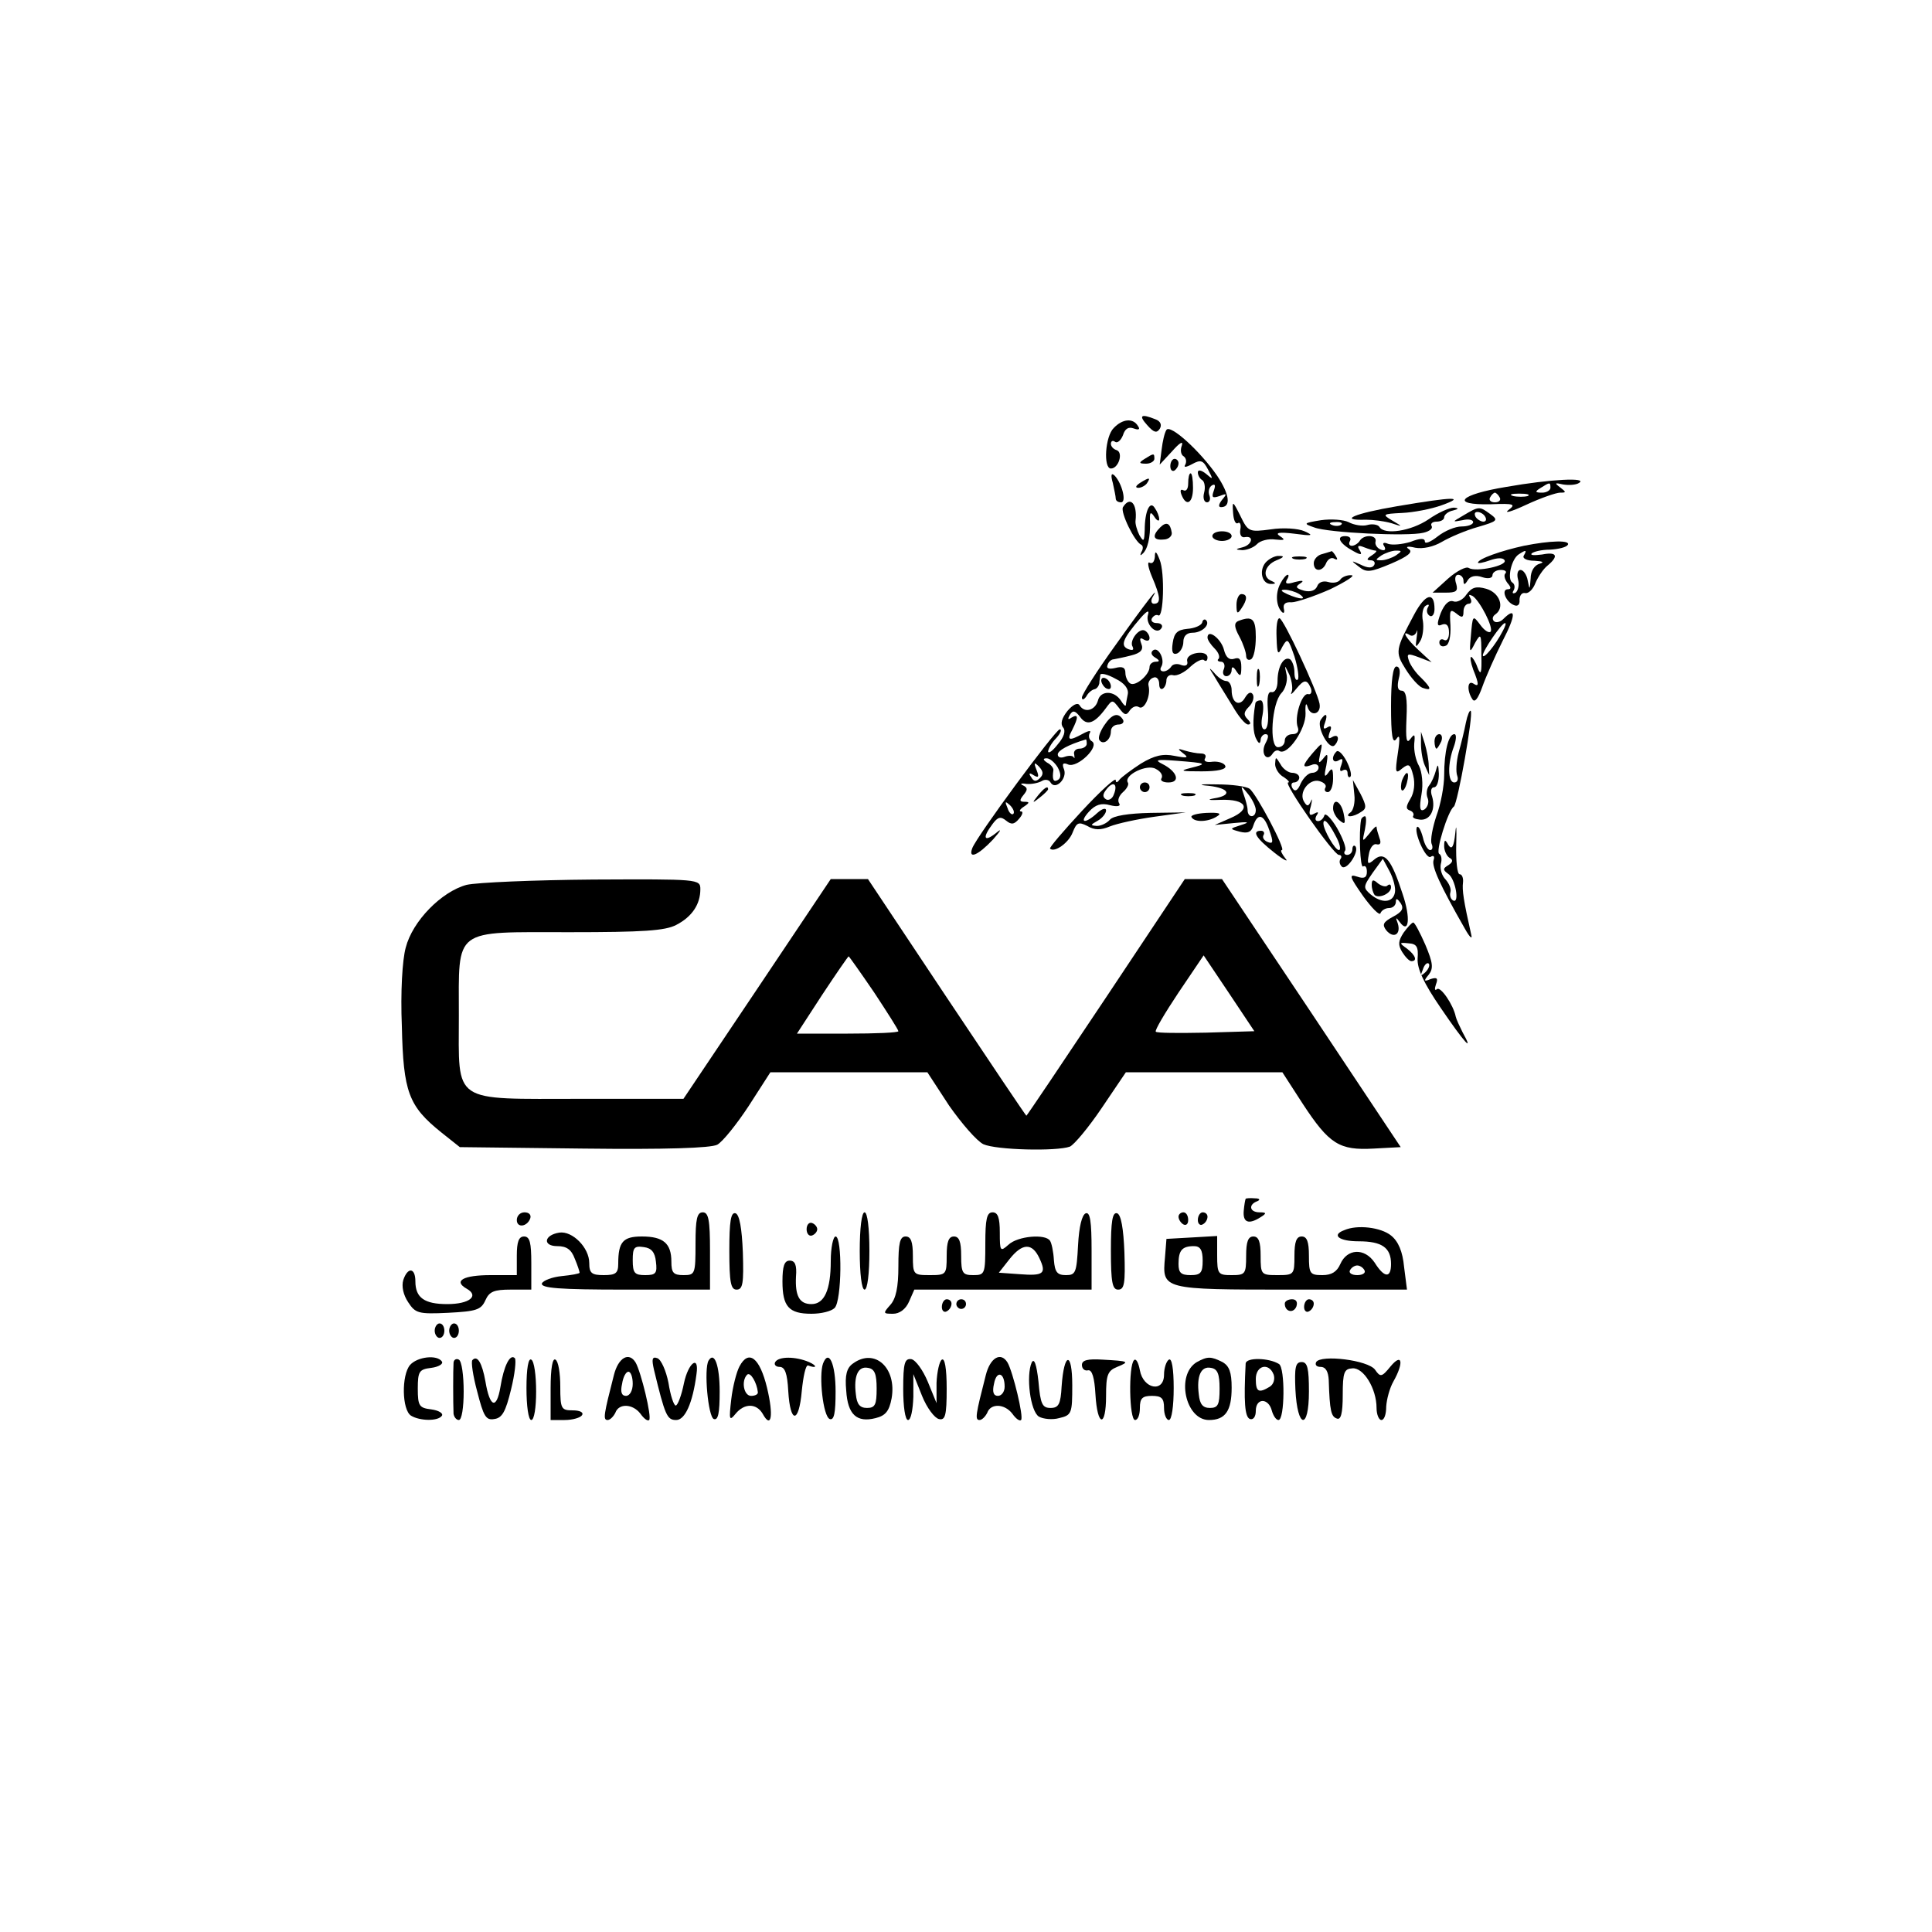<?xml version="1.0" standalone="no"?>
<!DOCTYPE svg PUBLIC "-//W3C//DTD SVG 20010904//EN"
 "http://www.w3.org/TR/2001/REC-SVG-20010904/DTD/svg10.dtd">
<svg version="1.0" xmlns="http://www.w3.org/2000/svg"
 width="400pt" height="400pt" viewBox="0 0 400 400"
 preserveAspectRatio="xMidYMid meet">

<g transform="translate(0,400) scale(0.1,-0.1)"
fill="#000000" stroke="none">
<path d="M2375 3120 c14 -16 20 -17 26 -8 5 8 2 16 -9 20 -30 12 -35 8 -17
-12z"/>
<path d="M2306 3114 c-18 -17 -22 -84 -6 -84 16 0 26 33 12 38 -7 2 -12 8 -12
13 0 6 4 8 9 4 5 -3 12 4 16 14 4 13 11 18 22 14 11 -4 14 -2 9 5 -10 17 -32
15 -50 -4z"/>
<path d="M2415 3110 c-4 -6 -8 -24 -10 -41 l-4 -31 26 28 c15 17 23 22 20 12
-4 -10 -2 -20 4 -23 5 -4 6 -11 3 -17 -4 -6 1 -6 14 1 18 10 23 8 33 -11 11
-21 11 -22 -4 -9 -10 8 -17 9 -17 3 0 -6 4 -13 9 -16 5 -3 7 -15 4 -26 -3 -11
0 -20 6 -20 5 0 8 6 5 14 -3 8 -1 17 5 21 7 4 8 0 4 -11 -5 -14 -3 -16 12 -11
15 6 16 5 5 -8 -7 -9 -8 -15 -2 -15 21 0 18 26 -8 65 -36 52 -97 107 -105 95z"/>
<path d="M2370 3050 c-13 -8 -12 -10 3 -10 9 0 17 5 17 10 0 12 -1 12 -20 0z"/>
<path d="M2423 3035 c0 -8 4 -12 9 -9 4 3 8 9 8 15 0 5 -4 9 -8 9 -5 0 -9 -7
-9 -15z"/>
<path d="M2304 3000 c3 -14 6 -28 6 -32 0 -5 5 -8 11 -8 12 0 2 39 -13 55 -7
7 -9 2 -4 -15z"/>
<path d="M2460 2999 c0 -11 -4 -17 -10 -14 -6 3 -7 -1 -4 -9 10 -26 24 -18 24
14 0 17 -2 30 -5 30 -3 0 -5 -9 -5 -21z"/>
<path d="M2360 3000 c-9 -6 -10 -10 -3 -10 6 0 15 5 18 10 8 12 4 12 -15 0z"/>
<path d="M3119 2992 c-98 -16 -118 -38 -32 -36 48 2 52 0 36 -12 -10 -8 7 -3
37 11 30 14 62 25 70 25 13 0 13 1 0 11 -12 9 -11 10 6 6 12 -2 27 -1 33 3 20
12 -59 8 -150 -8z m91 -2 c0 -5 -8 -10 -17 -10 -15 0 -16 2 -3 10 19 12 20 12
20 0z m-105 -20 c3 -5 -1 -10 -10 -10 -9 0 -13 5 -10 10 3 6 8 10 10 10 2 0 7
-4 10 -10z m58 3 c-7 -2 -21 -2 -30 0 -10 3 -4 5 12 5 17 0 24 -2 18 -5z"/>
<path d="M2893 2952 c-89 -15 -124 -30 -65 -28 15 0 38 -3 52 -7 25 -8 25 -8
3 5 -22 13 -21 14 20 16 23 1 60 8 82 16 50 18 26 18 -92 -2z"/>
<path d="M2325 2950 c-6 -10 24 -72 38 -78 4 -2 4 -9 0 -15 -3 -7 -2 -8 2 -4
11 9 17 34 16 67 -1 20 1 22 9 10 5 -8 10 -10 10 -5 0 6 -4 16 -9 23 -10 17
-21 -6 -21 -46 -1 -23 -2 -25 -11 -10 -5 10 -9 24 -8 30 4 35 -11 52 -26 28z"/>
<path d="M2553 2938 c1 -15 5 -24 10 -21 4 3 7 -3 5 -13 -2 -11 2 -18 10 -16
19 3 14 -16 -5 -21 -16 -4 -16 -5 -1 -6 9 0 23 5 30 12 7 8 25 12 38 10 20 -2
22 -1 10 7 -11 7 -2 9 30 5 37 -5 41 -4 21 5 -13 6 -45 8 -70 4 -45 -6 -47 -5
-63 28 -16 32 -17 32 -15 6z"/>
<path d="M2958 2925 c-37 -25 -92 -33 -102 -16 -3 5 -15 7 -25 4 -10 -3 -28 0
-39 6 -10 5 -36 7 -57 4 -37 -6 -37 -7 -14 -15 28 -11 194 -19 226 -11 13 3
20 9 17 14 -3 5 2 9 10 9 9 0 16 4 16 9 0 5 8 12 18 14 12 3 13 5 2 6 -9 0
-32 -10 -52 -24z m-181 -11 c-3 -3 -12 -4 -19 -1 -8 3 -5 6 6 6 11 1 17 -2 13
-5z"/>
<path d="M3030 2933 c-24 -14 -24 -14 -2 -10 12 3 22 1 22 -4 0 -5 -11 -9 -24
-9 -13 0 -35 -9 -50 -21 -14 -11 -26 -16 -26 -10 0 7 -10 7 -30 -1 -17 -5 -37
-7 -46 -4 -9 4 -13 2 -8 -5 4 -7 1 -10 -7 -7 -8 3 -13 11 -11 17 3 14 -25 15
-33 1 -3 -5 -11 -10 -16 -10 -6 0 -7 5 -4 10 3 6 -1 10 -10 10 -20 0 -11 -16
17 -31 16 -9 19 -8 13 2 -6 9 -3 11 9 6 10 -4 21 -7 24 -7 4 0 0 -5 -8 -10
-11 -7 -11 -10 -2 -10 7 0 10 -5 7 -10 -4 -7 -14 -6 -28 1 -20 9 -21 9 -4 -4
16 -13 24 -12 67 6 35 15 46 24 37 30 -8 5 -3 7 13 3 16 -3 38 2 55 12 17 10
50 24 75 31 41 12 43 14 25 27 -22 16 -23 16 -55 -3z m45 -3 c3 -5 2 -10 -4
-10 -5 0 -13 5 -16 10 -3 6 -2 10 4 10 5 0 13 -4 16 -10z m-185 -80 c-8 -5
-22 -10 -30 -10 -13 0 -13 1 0 10 8 5 22 10 30 10 13 0 13 -1 0 -10z"/>
<path d="M2402 2908 c-17 -17 -15 -27 7 -25 10 0 18 7 17 14 -3 20 -11 24 -24
11z"/>
<path d="M2510 2890 c0 -5 9 -10 20 -10 11 0 20 5 20 10 0 6 -9 10 -20 10 -11
0 -20 -4 -20 -10z"/>
<path d="M3155 2870 c-46 -10 -95 -27 -95 -35 0 -2 11 0 25 5 14 5 27 6 30 0
7 -11 -59 -25 -74 -16 -5 4 -25 -6 -43 -22 l-32 -29 27 0 c22 0 26 3 22 18 -4
11 -2 19 4 19 6 0 11 -6 11 -12 0 -10 3 -9 9 1 5 8 16 11 30 6 12 -4 21 -2 21
4 0 6 8 11 17 11 9 0 13 -3 10 -7 -4 -3 -2 -12 4 -20 8 -9 8 -13 1 -13 -15 0
-4 -27 13 -33 7 -3 12 1 11 11 0 9 5 16 12 14 7 -1 16 8 21 21 5 12 16 29 25
36 24 20 19 29 -11 23 -16 -2 -25 -2 -22 2 4 4 21 8 38 8 18 1 34 5 37 10 6
10 -36 9 -91 -2z m0 -20 c-4 -6 6 -11 22 -11 17 -1 21 -3 11 -6 -11 -3 -19
-15 -19 -31 -2 -24 -2 -24 -6 -4 -2 12 -9 22 -15 22 -6 0 -8 -9 -5 -20 3 -11
0 -23 -5 -27 -6 -3 -8 -1 -4 5 3 6 2 13 -3 16 -11 7 -2 48 13 58 15 10 18 10
11 -2z"/>
<path d="M2391 2847 c-1 -10 -5 -15 -11 -12 -5 3 -3 -10 5 -29 18 -42 19 -56
4 -56 -5 0 -7 6 -3 13 18 30 -12 -8 -76 -98 -39 -54 -70 -103 -70 -109 0 -6 4
-5 9 2 4 8 12 14 17 15 5 1 9 7 10 12 0 6 2 13 2 18 1 4 15 1 31 -8 19 -9 28
-21 26 -32 -2 -10 -4 -20 -4 -23 -1 -3 -5 1 -10 9 -14 22 -43 22 -48 0 -6 -20
-28 -26 -38 -9 -4 6 -14 1 -25 -12 -12 -15 -15 -27 -9 -34 6 -7 2 -20 -11 -35
-10 -13 -19 -20 -20 -15 0 5 7 18 17 28 9 10 12 18 7 18 -9 -1 -171 -220 -181
-246 -9 -24 12 -15 43 18 16 18 19 24 7 14 -26 -21 -30 -11 -8 18 11 15 17 16
28 7 11 -9 17 -8 27 4 7 8 9 15 4 15 -5 0 -2 5 6 10 12 8 12 10 1 10 -10 0
-11 3 -2 14 9 11 9 15 -1 20 -7 3 -4 5 7 3 11 -1 25 2 32 6 6 4 15 3 18 -3 10
-17 35 8 28 27 -5 12 -2 15 9 10 19 -7 65 37 49 48 -6 3 -8 11 -5 17 4 6 -1 6
-14 -1 -29 -16 -34 -14 -22 8 13 26 13 34 -2 25 -7 -5 -8 -3 -3 6 6 10 11 9
21 -4 14 -20 30 -14 53 17 14 19 14 19 28 1 11 -15 15 -16 22 -5 5 7 13 11 19
7 11 -7 25 23 20 44 -2 7 3 15 10 17 6 3 12 -3 12 -13 0 -19 15 -10 15 9 1 7
7 11 14 9 8 -2 24 6 36 18 12 11 25 17 28 13 4 -3 7 -1 7 6 0 7 -9 11 -22 9
-13 -2 -22 -9 -20 -17 2 -8 -3 -11 -12 -8 -9 4 -18 2 -21 -3 -4 -6 -11 -10
-16 -10 -6 0 -8 4 -5 9 9 14 -5 42 -16 35 -6 -4 -5 -10 3 -15 10 -6 11 -9 2
-9 -7 0 -13 -5 -13 -11 0 -16 -29 -41 -40 -34 -5 3 -10 13 -10 22 0 11 -6 14
-21 10 -13 -3 -19 -1 -16 6 2 7 8 12 13 12 5 1 21 4 36 8 20 5 26 12 21 24 -4
11 -3 14 5 9 7 -4 12 -3 12 3 0 5 -4 12 -9 15 -12 8 -34 -21 -26 -33 3 -7 0
-8 -9 -5 -17 7 -12 21 25 64 13 15 19 18 16 8 -7 -20 18 -45 28 -28 3 5 -1 10
-10 10 -9 0 -13 5 -10 10 4 6 9 8 13 6 11 -7 14 88 3 115 -7 18 -10 20 -10 6z
m-141 -387 c0 -5 -7 -10 -15 -10 -8 0 -13 -6 -11 -12 1 -7 1 -10 -1 -6 -2 4
-11 4 -19 1 -8 -3 -14 -1 -14 5 0 8 21 20 58 31 1 1 2 -3 2 -9z m-60 -49 c7
-13 7 -22 0 -26 -9 -5 -12 1 -9 21 0 4 -5 11 -13 15 -9 6 -9 9 -1 9 7 0 17 -9
23 -19z m-37 -22 c-8 -8 -13 -7 -18 2 -6 8 -4 10 5 4 10 -6 12 -4 6 11 -6 15
-5 17 5 7 9 -10 10 -16 2 -24z m-55 -74 c-3 -3 -9 2 -12 12 -6 14 -5 15 5 6 7
-7 10 -15 7 -18z"/>
<path d="M2738 2853 c-10 -2 -18 -11 -18 -19 0 -19 19 -18 26 1 4 8 11 12 17
8 6 -3 7 -1 3 5 -4 7 -8 11 -9 11 -1 -1 -10 -3 -19 -6z"/>
<path d="M2620 2835 c-14 -17 -7 -45 12 -44 10 0 10 2 1 6 -21 8 -15 33 10 43
15 6 17 9 6 9 -9 1 -22 -6 -29 -14z"/>
<path d="M2678 2843 c6 -2 18 -2 25 0 6 3 1 5 -13 5 -14 0 -19 -2 -12 -5z"/>
<path d="M2651 2792 c-11 -20 -9 -47 3 -59 4 -4 6 -1 4 7 -2 10 4 14 16 13 10
0 46 12 80 27 33 16 53 29 44 29 -9 1 -20 -4 -23 -9 -4 -6 -15 -8 -25 -5 -10
3 -20 0 -23 -9 -4 -9 -14 -12 -27 -9 -17 5 -19 8 -8 15 9 6 5 7 -11 3 -16 -5
-21 -4 -17 4 4 6 5 11 2 11 -3 0 -10 -8 -15 -18z m39 -22 c18 -12 2 -12 -25 0
-13 6 -15 9 -5 9 8 0 22 -4 30 -9z"/>
<path d="M3036 2769 c-7 -11 -20 -17 -27 -14 -9 3 -18 -5 -26 -24 -9 -24 -8
-29 3 -24 9 3 14 -2 14 -17 0 -11 -4 -18 -10 -15 -5 3 -10 1 -10 -5 0 -7 6
-10 13 -7 7 2 11 19 10 42 -2 32 -1 35 12 25 12 -10 15 -9 15 4 0 9 5 16 11
16 5 0 7 5 3 12 -4 7 -3 8 5 4 15 -10 44 -66 37 -74 -4 -3 -13 3 -21 14 -16
21 -16 22 -20 -26 -3 -32 -2 -33 9 -11 12 21 13 19 13 -25 1 -38 -1 -44 -8
-26 -4 12 -11 22 -13 22 -3 0 -1 -12 4 -26 13 -32 12 -37 0 -29 -12 7 -13 -15
-2 -32 5 -9 12 0 21 25 7 20 26 63 42 95 28 54 28 72 1 45 -6 -6 -15 -8 -19
-4 -4 4 -3 10 3 14 20 14 9 45 -19 53 -21 6 -30 3 -41 -12z m75 -76 c-15 -29
-40 -59 -41 -50 0 10 39 67 46 67 3 0 0 -8 -5 -17z"/>
<path d="M2560 2748 c0 -19 2 -20 10 -8 13 19 13 30 0 30 -5 0 -10 -10 -10
-22z"/>
<path d="M2928 2728 c-39 -73 -40 -78 -18 -113 11 -18 27 -36 35 -39 20 -7 19
-1 -3 21 -11 10 -22 26 -25 35 -5 15 -3 16 21 7 l26 -10 -27 25 c-26 24 -37
43 -18 31 5 -3 11 0 14 7 2 7 2 2 0 -12 -3 -21 -2 -22 7 -8 6 9 8 29 6 42 -3
14 0 29 6 32 6 4 8 2 4 -4 -3 -6 -2 -13 4 -17 5 -3 10 3 10 14 0 37 -19 32
-42 -11z"/>
<path d="M2489 2711 c-2 -6 -16 -12 -31 -13 -20 -2 -27 -8 -30 -29 -3 -19 0
-25 9 -22 7 3 13 14 13 24 0 12 7 19 19 19 20 0 37 17 28 26 -3 3 -7 1 -8 -5z"/>
<path d="M2563 2714 c-8 -4 -8 -12 3 -32 8 -15 14 -33 14 -40 0 -7 5 -10 10
-7 6 3 10 24 10 46 0 38 -7 45 -37 33z"/>
<path d="M2643 2680 c1 -35 3 -38 12 -19 11 19 12 17 25 -20 7 -23 10 -44 7
-48 -4 -3 -7 3 -7 15 0 11 -4 23 -9 27 -13 7 -26 -15 -26 -45 0 -14 -5 -24
-12 -23 -8 2 -10 -10 -8 -37 2 -24 -1 -40 -7 -40 -6 0 -8 12 -4 30 3 17 1 30
-4 30 -6 0 -11 -3 -11 -7 -6 -35 -5 -60 2 -73 5 -10 8 -11 9 -2 0 6 5 12 10
12 7 0 7 -6 0 -19 -11 -21 3 -40 15 -21 4 6 10 8 14 5 17 -10 55 46 54 78 -1
18 1 24 4 14 6 -22 29 -16 25 6 -5 27 -75 177 -83 177 -5 0 -7 -18 -6 -40z
m31 -113 c-3 -7 1 -4 9 6 17 21 23 21 31 2 3 -8 0 -14 -6 -12 -13 2 -29 -49
-21 -69 3 -8 -1 -14 -11 -14 -9 0 -16 -6 -16 -13 0 -8 -6 -14 -14 -14 -19 0
-13 91 7 112 8 8 13 25 11 37 -5 23 -5 23 6 0 5 -13 7 -29 4 -35z"/>
<path d="M2500 2680 c0 -5 7 -15 15 -23 8 -8 11 -17 8 -21 -4 -3 -1 -6 5 -6 6
0 9 -7 6 -15 -4 -8 -1 -15 5 -15 6 0 11 6 11 13 0 8 4 7 10 -3 8 -12 10 -10
10 9 0 16 -4 21 -15 17 -10 -3 -17 3 -21 19 -6 23 -34 44 -34 25z"/>
<path d="M2514 2600 c8 -14 26 -42 38 -62 12 -21 26 -38 32 -38 6 0 6 4 -1 11
-9 9 -8 15 3 26 8 8 11 19 8 25 -4 7 -10 4 -16 -6 -11 -20 -28 -12 -28 15 0
10 -5 19 -11 19 -7 0 -18 8 -26 18 -11 12 -10 9 1 -8z"/>
<path d="M2602 2595 c0 -16 2 -22 5 -12 2 9 2 23 0 30 -3 6 -5 -1 -5 -18z"/>
<path d="M2880 2538 c0 -61 3 -79 11 -68 7 11 8 3 3 -30 -6 -40 -5 -43 9 -31
14 11 17 9 23 -15 4 -16 2 -35 -6 -48 -9 -15 -10 -21 -1 -24 6 -2 9 -7 7 -11
-3 -4 4 -7 14 -8 21 -2 33 21 25 48 -4 11 -2 19 4 19 6 0 10 12 10 28 -1 20
-2 22 -6 7 -3 -11 -9 -25 -14 -31 -5 -6 -7 -18 -3 -27 3 -8 0 -18 -7 -23 -9
-5 -11 2 -6 31 4 22 1 47 -5 59 -7 12 -11 32 -10 46 2 20 1 22 -8 10 -8 -11
-10 -1 -8 43 2 41 -1 57 -10 57 -8 0 -10 8 -6 25 4 15 2 25 -5 25 -7 0 -11
-29 -11 -82z"/>
<path d="M2280 2591 c0 -5 5 -13 10 -16 6 -3 10 -2 10 4 0 5 -4 13 -10 16 -5
3 -10 2 -10 -4z"/>
<path d="M3035 2504 c-3 -16 -10 -44 -15 -62 -5 -19 -6 -40 -3 -48 3 -8 0 -14
-6 -14 -14 0 -14 40 -1 74 5 14 6 26 1 26 -12 0 -21 -36 -21 -85 0 -22 -7 -60
-16 -84 -8 -24 -13 -50 -10 -58 3 -7 2 -13 -3 -13 -5 0 -12 12 -15 26 -4 15
-9 24 -12 22 -8 -9 18 -68 28 -62 6 4 9 1 6 -7 -4 -13 13 -51 65 -142 10 -18
16 -23 13 -12 -16 71 -19 92 -17 108 1 9 -2 17 -7 17 -5 0 -8 28 -7 63 1 34 0
44 -2 22 -3 -28 -7 -35 -14 -25 -7 13 -9 12 -9 -2 0 -9 5 -20 11 -24 8 -4 7
-9 -2 -15 -12 -7 -12 -10 -1 -18 15 -9 25 -64 10 -55 -5 3 -7 11 -5 17 2 7 -3
18 -10 26 -8 8 -12 22 -10 32 3 10 1 19 -3 21 -9 3 18 90 30 98 8 6 41 192 35
198 -2 3 -7 -9 -10 -24z"/>
<path d="M2286 2498 c-8 -12 -13 -25 -10 -30 8 -12 24 0 24 18 0 8 7 14 16 14
8 0 12 5 9 10 -10 16 -23 12 -39 -12z"/>
<path d="M2734 2509 c-8 -14 16 -60 28 -53 4 3 8 10 8 15 0 6 -5 7 -12 3 -8
-5 -9 -2 -5 10 5 11 3 15 -5 10 -8 -5 -9 -2 -5 9 7 19 2 23 -9 6z"/>
<path d="M2942 2460 c0 -14 3 -34 8 -45 l9 -20 -1 20 c0 11 -4 31 -8 45 l-8
25 0 -25z"/>
<path d="M2970 2465 c0 -8 2 -15 4 -15 2 0 6 7 10 15 3 8 1 15 -4 15 -6 0 -10
-7 -10 -15z"/>
<path d="M2717 2440 c-21 -25 -22 -31 -2 -24 8 4 15 1 15 -5 0 -6 -6 -11 -13
-11 -8 0 -18 -10 -24 -22 -6 -15 -12 -18 -17 -10 -4 7 -2 12 3 12 6 0 11 5 11
10 0 6 -7 10 -15 10 -7 0 -19 8 -24 18 -10 16 -10 16 -11 0 0 -9 8 -22 18 -27
9 -6 13 -11 9 -11 -11 0 94 -150 105 -150 5 0 7 -4 3 -9 -3 -5 -1 -12 4 -16
11 -6 36 33 27 43 -3 3 -6 0 -6 -6 0 -7 -5 -12 -11 -12 -5 0 -8 4 -4 9 3 5 -5
26 -17 47 -12 20 -24 32 -26 26 -2 -7 -8 -12 -13 -12 -6 0 -7 5 -3 12 5 7 3 8
-6 3 -9 -5 -11 -1 -6 16 3 13 3 18 0 10 -5 -11 -8 -11 -14 -1 -12 19 10 48 31
43 11 -3 16 -9 13 -14 -3 -5 0 -9 5 -9 6 0 11 12 11 28 0 21 -2 24 -10 12 -8
-11 -9 -7 -4 15 4 24 3 27 -6 15 -10 -12 -11 -11 -7 8 6 27 6 27 -16 2z m48
-170 c9 -16 12 -30 7 -30 -8 0 -32 42 -32 55 0 13 11 2 25 -25z"/>
<path d="M2450 2440 c12 -9 8 -10 -18 -5 -24 5 -42 1 -70 -16 -20 -13 -40 -28
-44 -33 -5 -7 -8 -7 -8 -1 0 6 -32 -23 -70 -64 -38 -41 -68 -76 -66 -78 9 -9
39 12 47 34 8 20 12 22 30 13 15 -9 28 -9 47 -1 15 6 56 15 92 20 l65 9 -73
-1 c-46 -1 -77 -6 -84 -14 -6 -7 -18 -13 -27 -13 -14 1 -14 2 2 11 9 5 17 15
17 21 0 6 -8 4 -18 -5 -26 -24 -39 -21 -17 3 13 14 25 18 43 13 16 -4 23 -2
19 4 -4 6 0 16 8 23 8 7 13 16 10 20 -9 15 40 39 58 28 10 -5 15 -13 12 -19
-4 -5 3 -9 14 -9 26 0 18 23 -12 38 -18 9 -12 10 28 7 64 -5 66 -6 30 -15 -24
-6 -20 -7 23 -7 33 0 51 4 49 11 -2 6 -14 10 -26 9 -13 -2 -20 1 -16 7 3 6 0
10 -9 10 -8 0 -23 3 -33 6 -15 5 -16 4 -3 -6z m-144 -85 c-3 -9 -11 -13 -16
-10 -8 5 -7 11 1 21 14 18 24 11 15 -11z"/>
<path d="M2767 2444 c-12 -12 -8 -26 5 -18 8 5 9 2 5 -10 -4 -10 -3 -15 3 -11
6 3 10 1 10 -6 0 -7 3 -10 6 -7 3 4 -1 18 -8 32 -8 15 -17 24 -21 20z"/>
<path d="M2903 2385 c-3 -9 -3 -18 -1 -21 3 -3 8 4 11 16 6 23 -1 27 -10 5z"/>
<path d="M2360 2370 c0 -5 5 -10 10 -10 6 0 10 5 10 10 0 6 -4 10 -10 10 -5 0
-10 -4 -10 -10z"/>
<path d="M2503 2373 c43 -5 49 -20 10 -26 -16 -3 -9 -4 14 -3 54 2 65 -19 20
-38 l-32 -14 40 4 c30 3 34 2 15 -4 -25 -8 -25 -8 -3 -14 16 -4 24 -1 28 13 9
27 22 23 33 -10 9 -25 8 -29 -4 -24 -7 3 -11 9 -8 14 3 5 0 9 -5 9 -20 0 -11
-15 27 -45 20 -16 31 -21 23 -12 -7 9 -11 17 -7 17 9 0 -53 117 -67 127 -7 5
-37 9 -67 9 -36 1 -42 -1 -17 -3z m97 -50 c0 -17 -17 -17 -17 0 0 6 -4 21 -8
32 -7 20 -6 20 9 1 9 -11 16 -26 16 -33z"/>
<path d="M2804 2355 c2 -16 -2 -33 -8 -37 -6 -4 -7 -8 -1 -8 6 0 16 4 23 9 12
7 11 13 -1 37 l-16 29 3 -30z"/>
<path d="M2149 2353 c-13 -16 -12 -17 4 -4 9 7 17 15 17 17 0 8 -8 3 -21 -13z"/>
<path d="M2448 2353 c6 -2 18 -2 25 0 6 3 1 5 -13 5 -14 0 -19 -2 -12 -5z"/>
<path d="M2760 2326 c0 -7 6 -19 14 -25 11 -9 12 -6 8 14 -5 26 -22 35 -22 11z"/>
<path d="M2467 2308 c6 -11 35 -10 53 2 10 6 4 8 -22 7 -20 -1 -34 -5 -31 -9z"/>
<path d="M2818 2303 c-5 -27 -2 -100 4 -97 5 3 8 -2 8 -11 0 -12 -6 -15 -20
-10 -18 6 -16 0 12 -40 18 -25 34 -41 36 -36 2 6 10 11 18 11 8 0 14 6 14 13
0 8 3 7 10 -3 7 -11 3 -18 -16 -28 -20 -11 -23 -16 -14 -28 15 -18 31 -9 24
14 -5 13 -4 14 4 3 19 -26 23 8 6 58 -23 71 -37 89 -58 72 -14 -12 -16 -11
-12 10 2 13 9 23 16 21 8 -2 10 3 6 13 -3 9 -6 19 -6 23 0 3 -7 -3 -15 -14
-15 -18 -15 -18 -9 9 3 15 3 27 0 27 -3 0 -7 -3 -8 -7z m70 -151 c-4 -21 -27
-23 -50 -4 -16 14 -16 16 4 45 l21 29 14 -26 c8 -15 13 -35 11 -44z"/>
<path d="M2840 2168 c0 -8 3 -17 6 -21 9 -8 34 3 34 16 0 6 -3 7 -7 4 -3 -4
-12 -2 -20 4 -10 9 -13 8 -13 -3z"/>
<path d="M966 2168 c-52 -14 -112 -75 -126 -130 -7 -25 -11 -92 -8 -163 3
-136 14 -165 81 -219 l39 -31 256 -3 c171 -2 263 1 277 8 11 6 40 42 65 80
l45 70 162 0 163 0 45 -69 c26 -37 57 -73 71 -80 27 -12 151 -15 179 -5 9 4
39 40 66 80 l50 74 162 0 162 0 42 -65 c55 -84 76 -97 147 -93 l56 3 -185 278
-185 277 -39 0 -38 0 -163 -245 c-90 -135 -164 -245 -165 -245 -1 0 -75 110
-165 245 l-163 245 -38 0 -39 0 -152 -227 -153 -228 -211 0 c-271 0 -254 -12
-254 172 0 184 -14 173 230 173 151 0 197 3 220 15 33 17 50 43 50 74 0 21 -4
21 -222 20 -123 -1 -240 -6 -262 -11z m844 -223 c27 -41 50 -77 50 -80 0 -3
-47 -5 -105 -5 l-105 0 52 80 c29 44 54 80 55 80 1 0 25 -34 53 -75z m687 -83
c-55 -1 -102 -1 -104 2 -3 2 19 39 47 81 l52 77 53 -79 52 -78 -100 -3z"/>
<path d="M2906 2069 c-11 -17 -12 -25 -3 -40 7 -11 15 -19 19 -19 13 0 9 12
-9 26 -17 12 -16 13 3 11 17 -1 21 -7 19 -32 -1 -21 13 -51 48 -102 49 -72 70
-95 45 -50 -6 12 -13 27 -14 32 -5 25 -32 64 -39 57 -5 -4 -5 1 -2 10 5 13 2
15 -11 11 -14 -6 -15 -4 -4 9 10 13 9 24 -7 62 -11 25 -22 46 -25 46 -3 0 -12
-10 -20 -21z m45 -82 c-10 -9 -11 -8 -5 6 3 10 9 15 12 12 3 -3 0 -11 -7 -18z"/>
<path d="M2579 1518 c-1 -2 -3 -13 -4 -25 -2 -24 10 -29 35 -13 13 8 12 10 -2
10 -21 0 -24 16 -5 23 7 3 5 6 -5 6 -10 1 -19 0 -19 -1z"/>
<path d="M1070 1474 c0 -17 22 -14 28 4 2 7 -3 12 -12 12 -9 0 -16 -7 -16 -16z"/>
<path d="M1440 1425 c0 -63 -1 -65 -25 -65 -21 0 -25 5 -25 28 0 38 -17 52
-61 52 -39 0 -49 -11 -49 -56 0 -20 -5 -24 -30 -24 -25 0 -30 4 -30 25 0 32
-35 67 -62 63 -32 -5 -35 -28 -4 -28 19 0 29 -7 36 -26 6 -14 10 -27 10 -29 0
-2 -17 -5 -37 -7 -20 -2 -38 -9 -41 -15 -3 -10 36 -13 172 -13 l176 0 0 80 c0
64 -3 80 -15 80 -12 0 -15 -14 -15 -65z m-82 -37 c3 -24 0 -28 -22 -28 -22 0
-26 4 -26 31 0 26 3 30 23 27 16 -2 23 -11 25 -30z"/>
<path d="M1510 1411 c0 -66 3 -81 15 -81 13 0 15 13 13 77 -2 50 -7 78 -15 81
-10 3 -13 -17 -13 -77z"/>
<path d="M1780 1410 c0 -47 4 -80 10 -80 6 0 10 33 10 80 0 47 -4 80 -10 80
-6 0 -10 -33 -10 -80z"/>
<path d="M2040 1425 c0 -63 -1 -65 -25 -65 -22 0 -25 4 -25 40 0 29 -4 40 -15
40 -11 0 -15 -11 -15 -40 0 -39 -1 -40 -35 -40 -34 0 -35 1 -35 40 0 29 -4 40
-15 40 -12 0 -15 -14 -15 -62 0 -43 -5 -67 -17 -80 -15 -17 -15 -18 6 -18 13
0 26 9 33 25 l11 25 184 0 183 0 0 81 c0 60 -3 80 -12 77 -8 -3 -14 -28 -16
-66 -3 -57 -5 -62 -25 -62 -18 0 -23 6 -25 31 -1 18 -5 36 -8 40 -9 15 -67 10
-86 -8 -17 -15 -18 -14 -18 25 0 31 -4 42 -15 42 -12 0 -15 -14 -15 -65z m112
-30 c15 -32 9 -37 -42 -33 l-42 3 22 28 c27 34 47 34 62 2z"/>
<path d="M2300 1411 c0 -66 3 -81 15 -81 13 0 15 13 13 77 -2 50 -7 78 -15 81
-10 3 -13 -17 -13 -77z"/>
<path d="M2440 1481 c0 -6 5 -13 10 -16 6 -3 10 1 10 9 0 9 -4 16 -10 16 -5 0
-10 -4 -10 -9z"/>
<path d="M2480 1474 c0 -8 5 -12 10 -9 6 3 10 10 10 16 0 5 -4 9 -10 9 -5 0
-10 -7 -10 -16z"/>
<path d="M1670 1455 c0 -9 5 -15 11 -13 6 2 11 8 11 13 0 5 -5 11 -11 13 -6 2
-11 -4 -11 -13z"/>
<path d="M2783 1453 c-27 -10 -11 -23 30 -23 48 0 67 -13 67 -47 0 -30 -14
-29 -34 3 -21 31 -57 29 -71 -3 -7 -16 -18 -23 -37 -23 -26 0 -28 3 -28 40 0
29 -4 40 -15 40 -11 0 -15 -11 -15 -40 0 -39 -1 -40 -35 -40 -34 0 -35 1 -35
40 0 29 -4 40 -15 40 -11 0 -15 -11 -15 -40 0 -38 -2 -40 -30 -40 -28 0 -30 2
-30 41 l0 40 -52 -3 -53 -3 -3 -38 c-6 -67 -7 -67 261 -67 l240 0 -6 47 c-3
32 -12 53 -27 65 -21 17 -70 23 -97 11z m-293 -63 c0 -25 -4 -30 -25 -30 -20
0 -25 5 -25 23 0 28 7 37 32 37 13 0 18 -8 18 -30z m335 -20 c3 -5 -3 -10 -15
-10 -12 0 -18 5 -15 10 3 6 10 10 15 10 5 0 12 -4 15 -10z"/>
<path d="M1070 1400 l0 -40 -54 0 c-57 0 -78 -12 -50 -28 27 -15 6 -32 -40
-32 -47 0 -66 13 -66 47 0 29 -16 30 -25 3 -4 -13 0 -31 10 -46 15 -23 21 -25
83 -22 58 3 68 6 77 26 8 18 18 22 52 22 l43 0 0 55 c0 42 -3 55 -15 55 -11 0
-15 -11 -15 -40z"/>
<path d="M1720 1389 c0 -59 -13 -89 -40 -89 -25 0 -34 17 -32 57 2 24 -2 33
-13 33 -11 0 -15 -11 -15 -43 0 -52 13 -67 60 -67 20 0 41 5 48 12 15 15 16
148 2 148 -5 0 -10 -23 -10 -51z"/>
<path d="M1950 1294 c0 -8 5 -12 10 -9 6 3 10 10 10 16 0 5 -4 9 -10 9 -5 0
-10 -7 -10 -16z"/>
<path d="M1980 1300 c0 -5 5 -10 10 -10 6 0 10 5 10 10 0 6 -4 10 -10 10 -5 0
-10 -4 -10 -10z"/>
<path d="M2660 1301 c0 -17 18 -21 24 -6 3 9 0 15 -9 15 -8 0 -15 -4 -15 -9z"/>
<path d="M2700 1294 c0 -8 5 -12 10 -9 6 3 10 10 10 16 0 5 -4 9 -10 9 -5 0
-10 -7 -10 -16z"/>
<path d="M900 1245 c0 -8 5 -15 10 -15 6 0 10 7 10 15 0 8 -4 15 -10 15 -5 0
-10 -7 -10 -15z"/>
<path d="M930 1245 c0 -8 5 -15 10 -15 6 0 10 7 10 15 0 8 -4 15 -10 15 -5 0
-10 -7 -10 -15z"/>
<path d="M849 1174 c-18 -21 -17 -93 2 -105 18 -11 56 -12 64 0 3 5 -7 11 -22
13 -25 3 -28 7 -28 43 0 36 3 40 28 43 15 2 25 8 22 13 -10 15 -51 10 -66 -7z"/>
<path d="M939 1178 c-1 -13 -1 -82 0 -105 1 -7 6 -13 11 -13 6 0 10 26 10 59
0 33 -4 63 -10 66 -5 3 -11 0 -11 -7z"/>
<path d="M978 1184 c-3 -3 1 -32 10 -65 13 -51 18 -60 35 -57 17 2 24 16 35
61 8 32 11 61 8 65 -10 10 -23 -16 -30 -60 -8 -47 -22 -42 -31 12 -7 39 -17
55 -27 44z"/>
<path d="M1090 1126 c0 -37 4 -66 10 -66 6 0 10 26 10 59 0 33 -4 63 -10 66
-6 4 -10 -18 -10 -59z"/>
<path d="M1140 1126 l0 -66 29 0 c17 0 33 5 36 10 4 6 -5 10 -19 10 -24 0 -26
3 -26 49 0 28 -4 53 -10 56 -6 4 -10 -18 -10 -59z"/>
<path d="M1271 1153 c-21 -82 -23 -93 -13 -93 5 0 12 7 16 15 7 20 36 19 52
-2 7 -10 15 -16 18 -13 6 6 -17 100 -28 119 -14 23 -36 10 -45 -26z m39 -18
c0 -14 -6 -25 -14 -25 -9 0 -12 8 -8 25 2 14 8 25 13 25 5 0 9 -11 9 -25z"/>
<path d="M1354 1164 c23 -95 27 -104 46 -104 18 0 34 34 42 95 6 41 -17 24
-26 -19 -5 -25 -13 -46 -17 -46 -4 0 -11 21 -15 47 -5 25 -15 48 -23 51 -11 4
-12 -2 -7 -24z"/>
<path d="M1467 1183 c-10 -17 -1 -117 11 -121 9 -3 12 13 12 57 0 54 -11 84
-23 64z"/>
<path d="M1531 1171 c-6 -11 -14 -42 -17 -68 -5 -43 -4 -46 9 -30 18 22 43 22
56 0 18 -33 23 -4 9 54 -15 62 -38 80 -57 44z m38 -53 c1 -5 -6 -8 -14 -8 -15
0 -21 31 -8 44 7 6 20 -17 22 -36z"/>
<path d="M1605 1180 c-3 -5 1 -10 9 -10 11 0 16 -13 18 -50 4 -68 22 -68 28 0
3 30 8 54 13 53 18 -7 20 -1 2 7 -28 12 -63 12 -70 0z"/>
<path d="M1704 1177 c-9 -25 0 -110 14 -115 9 -3 12 13 12 57 0 57 -14 89 -26
58z"/>
<path d="M1766 1177 c-13 -9 -17 -24 -14 -56 3 -50 22 -67 61 -57 20 5 28 14
33 41 11 63 -35 105 -80 72z m49 -52 c0 -33 -3 -40 -20 -40 -15 0 -21 8 -23
28 -5 39 5 59 25 55 14 -2 18 -13 18 -43z"/>
<path d="M1870 1124 c0 -36 4 -64 10 -64 6 0 10 21 11 48 l0 47 18 -45 c10
-25 26 -46 35 -48 13 -3 16 7 16 63 0 42 -4 64 -10 60 -5 -3 -10 -25 -11 -48
l0 -42 -18 44 c-10 24 -25 45 -34 47 -14 2 -17 -8 -17 -62z"/>
<path d="M2041 1153 c-21 -82 -23 -93 -13 -93 5 0 12 7 16 15 7 20 36 19 52
-2 7 -10 15 -16 18 -13 6 6 -17 100 -28 119 -14 23 -36 10 -45 -26z m39 -24
c0 -10 -6 -19 -14 -19 -9 0 -12 8 -8 25 5 28 22 24 22 -6z"/>
<path d="M2136 1179 c-12 -27 -3 -101 15 -112 9 -5 28 -7 42 -3 26 6 27 10 27
68 0 71 -17 69 -22 -2 -2 -37 -6 -45 -23 -45 -17 0 -21 8 -25 55 -4 36 -9 49
-14 39z"/>
<path d="M2240 1174 c0 -8 6 -13 13 -11 8 1 13 -15 15 -50 4 -68 22 -69 22 -3
0 43 3 52 23 60 27 11 24 12 -30 15 -31 2 -43 -1 -43 -11z"/>
<path d="M2348 1184 c-12 -11 -10 -124 2 -124 6 0 10 11 10 25 0 20 5 25 25
25 20 0 25 -5 25 -25 0 -14 5 -25 10 -25 6 0 10 29 10 66 0 41 -4 63 -10 59
-5 -3 -10 -17 -10 -31 0 -38 -43 -30 -50 9 -3 16 -8 25 -12 21z"/>
<path d="M2478 1180 c-44 -26 -24 -120 25 -120 34 0 47 19 47 67 0 32 -5 45
-19 53 -24 12 -31 12 -53 0z m47 -55 c0 -33 -3 -40 -20 -40 -15 0 -21 8 -23
28 -5 39 5 59 25 55 14 -2 18 -13 18 -43z"/>
<path d="M2579 1177 c-4 -79 -2 -111 9 -115 7 -2 12 5 12 17 0 27 26 27 33 1
3 -11 9 -20 14 -20 13 0 14 108 1 116 -21 13 -68 14 -69 1z m58 -23 c3 -9 0
-20 -8 -25 -23 -14 -29 -11 -29 16 0 28 27 35 37 9z"/>
<path d="M2725 1180 c-3 -6 1 -10 9 -10 11 0 16 -10 17 -27 2 -65 5 -76 17
-80 8 -3 12 10 12 49 0 47 3 54 20 55 23 2 50 -42 50 -82 0 -14 5 -25 10 -25
6 0 10 12 10 28 1 15 7 38 15 52 22 39 18 60 -6 31 -18 -22 -21 -23 -32 -7
-14 20 -112 32 -122 16z"/>
<path d="M2682 1123 c4 -81 28 -85 28 -4 0 48 -3 61 -15 61 -13 0 -15 -11 -13
-57z"/>
</g>
</svg>
